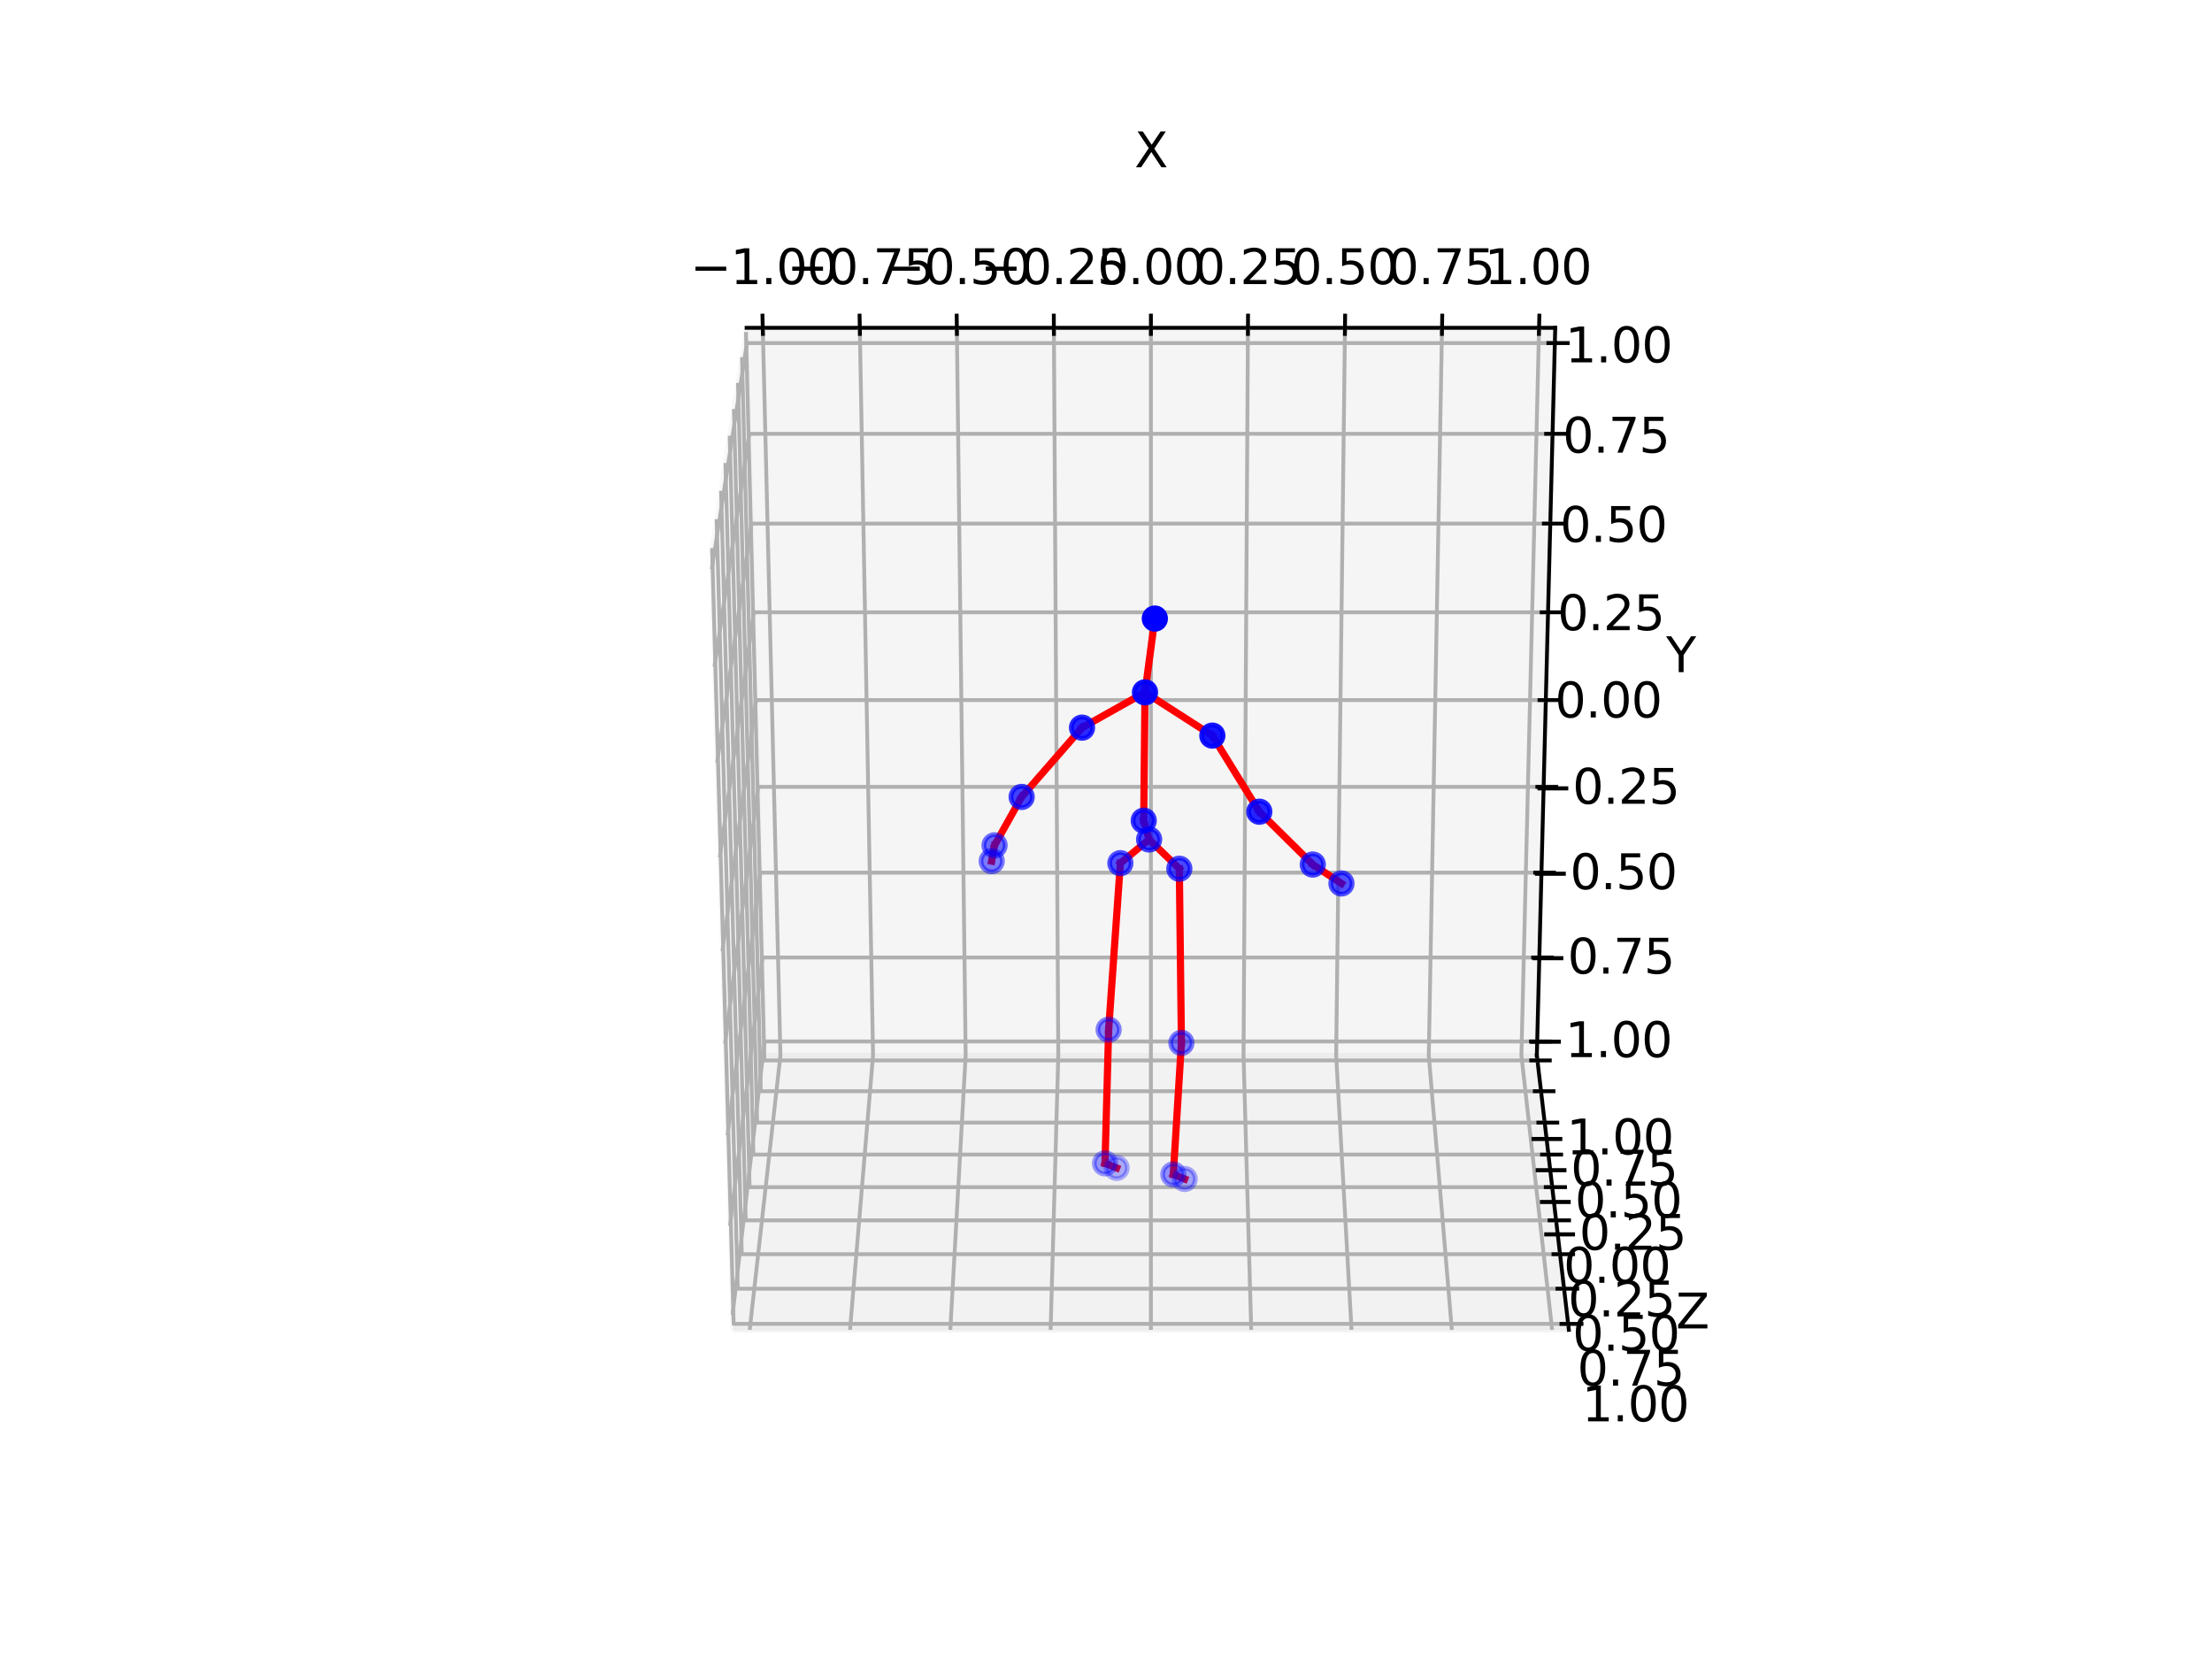 <?xml version="1.0" encoding="utf-8" standalone="no"?>
<!DOCTYPE svg PUBLIC "-//W3C//DTD SVG 1.1//EN"
  "http://www.w3.org/Graphics/SVG/1.1/DTD/svg11.dtd">
<svg xmlns:xlink="http://www.w3.org/1999/xlink" width="460.8pt" height="345.6pt" viewBox="0 0 460.8 345.6" xmlns="http://www.w3.org/2000/svg" version="1.1">
 <defs>
  <style type="text/css">*{stroke-linejoin: round; stroke-linecap: butt}</style>
 </defs>
 <g id="figure_1">
  <g id="patch_1">
   <path d="M 0 345.6 
L 460.8 345.6 
L 460.8 0 
L 0 0 
z
" style="fill: #ffffff"/>
  </g>
  <g id="patch_2">
   <path d="M 103.104 307.584 
L 369.216 307.584 
L 369.216 41.472 
L 103.104 41.472 
z
" style="fill: #ffffff"/>
  </g>
  <g id="pane3d_1">
   <g id="patch_3">
    <path d="M 159.36 219.853 
L 155.53 68.295 
L 148.183 115.21 
L 152.692 277.029 
" style="fill: #f2f2f2; opacity: 0.5; stroke: #f2f2f2; stroke-linejoin: miter"/>
   </g>
  </g>
  <g id="pane3d_2">
   <g id="patch_4">
    <path d="M 159.36 219.853 
L 320.152 219.853 
L 326.821 277.029 
L 152.692 277.029 
" style="fill: #e6e6e6; opacity: 0.5; stroke: #e6e6e6; stroke-linejoin: miter"/>
   </g>
  </g>
  <g id="pane3d_3">
   <g id="patch_5">
    <path d="M 159.36 219.853 
L 320.152 219.853 
L 323.982 68.295 
L 155.53 68.295 
" style="fill: #ececec; opacity: 0.5; stroke: #ececec; stroke-linejoin: miter"/>
   </g>
  </g>
  <g id="axis3d_1">
   <g id="line2d_1">
    <path d="M 155.53 68.295 
L 323.982 68.295 
" style="fill: none; stroke: #000000; stroke-width: 0.8; stroke-linecap: square"/>
   </g>
   <g id="text_1">
    <!-- X -->
    <g transform="translate(236.331 34.844) scale(0.1 -0.1)">
     <defs>
      <path id="DejaVuSans-58" d="M 403 4666 
L 1081 4666 
L 2241 2931 
L 3406 4666 
L 4084 4666 
L 2584 2425 
L 4184 0 
L 3506 0 
L 2194 1984 
L 872 0 
L 191 0 
L 1856 2491 
L 403 4666 
z
" transform="scale(0.016)"/>
     </defs>
     <use xlink:href="#DejaVuSans-58"/>
    </g>
   </g>
   <g id="Line3DCollection_1">
    <path d="M 158.899 68.295 
L 162.576 219.853 
L 156.174 277.029 
" style="fill: none; stroke: #b0b0b0; stroke-width: 0.8"/>
    <path d="M 179.114 68.295 
L 181.871 219.853 
L 177.07 277.029 
" style="fill: none; stroke: #b0b0b0; stroke-width: 0.8"/>
    <path d="M 199.328 68.295 
L 201.166 219.853 
L 197.965 277.029 
" style="fill: none; stroke: #b0b0b0; stroke-width: 0.8"/>
    <path d="M 219.542 68.295 
L 220.461 219.853 
L 218.861 277.029 
" style="fill: none; stroke: #b0b0b0; stroke-width: 0.8"/>
    <path d="M 239.756 68.295 
L 239.756 219.853 
L 239.756 277.029 
" style="fill: none; stroke: #b0b0b0; stroke-width: 0.8"/>
    <path d="M 259.97 68.295 
L 259.051 219.853 
L 260.652 277.029 
" style="fill: none; stroke: #b0b0b0; stroke-width: 0.8"/>
    <path d="M 280.184 68.295 
L 278.346 219.853 
L 281.547 277.029 
" style="fill: none; stroke: #b0b0b0; stroke-width: 0.8"/>
    <path d="M 300.399 68.295 
L 297.641 219.853 
L 302.443 277.029 
" style="fill: none; stroke: #b0b0b0; stroke-width: 0.8"/>
    <path d="M 320.613 68.295 
L 316.937 219.853 
L 323.338 277.029 
" style="fill: none; stroke: #b0b0b0; stroke-width: 0.8"/>
   </g>
   <g id="xtick_1">
    <g id="line2d_2">
     <path d="M 158.93 69.564 
L 158.838 65.752 
" style="fill: none; stroke: #000000; stroke-width: 0.8; stroke-linecap: square"/>
    </g>
    <g id="text_2">
     <!-- −1.00 -->
     <g transform="translate(143.795 59.184) scale(0.1 -0.1)">
      <defs>
       <path id="DejaVuSans-2212" d="M 678 2272 
L 4684 2272 
L 4684 1741 
L 678 1741 
L 678 2272 
z
" transform="scale(0.016)"/>
       <path id="DejaVuSans-31" d="M 794 531 
L 1825 531 
L 1825 4091 
L 703 3866 
L 703 4441 
L 1819 4666 
L 2450 4666 
L 2450 531 
L 3481 531 
L 3481 0 
L 794 0 
L 794 531 
z
" transform="scale(0.016)"/>
       <path id="DejaVuSans-2e" d="M 684 794 
L 1344 794 
L 1344 0 
L 684 0 
L 684 794 
z
" transform="scale(0.016)"/>
       <path id="DejaVuSans-30" d="M 2034 4250 
Q 1547 4250 1301 3770 
Q 1056 3291 1056 2328 
Q 1056 1369 1301 889 
Q 1547 409 2034 409 
Q 2525 409 2770 889 
Q 3016 1369 3016 2328 
Q 3016 3291 2770 3770 
Q 2525 4250 2034 4250 
z
M 2034 4750 
Q 2819 4750 3233 4129 
Q 3647 3509 3647 2328 
Q 3647 1150 3233 529 
Q 2819 -91 2034 -91 
Q 1250 -91 836 529 
Q 422 1150 422 2328 
Q 422 3509 836 4129 
Q 1250 4750 2034 4750 
z
" transform="scale(0.016)"/>
      </defs>
      <use xlink:href="#DejaVuSans-2212"/>
      <use xlink:href="#DejaVuSans-31" x="83.789"/>
      <use xlink:href="#DejaVuSans-2e" x="147.412"/>
      <use xlink:href="#DejaVuSans-30" x="179.199"/>
      <use xlink:href="#DejaVuSans-30" x="242.822"/>
     </g>
    </g>
   </g>
   <g id="xtick_2">
    <g id="line2d_3">
     <path d="M 179.137 69.564 
L 179.067 65.752 
" style="fill: none; stroke: #000000; stroke-width: 0.8; stroke-linecap: square"/>
    </g>
    <g id="text_3">
     <!-- −0.75 -->
     <g transform="translate(163.955 59.184) scale(0.1 -0.1)">
      <defs>
       <path id="DejaVuSans-37" d="M 525 4666 
L 3525 4666 
L 3525 4397 
L 1831 0 
L 1172 0 
L 2766 4134 
L 525 4134 
L 525 4666 
z
" transform="scale(0.016)"/>
       <path id="DejaVuSans-35" d="M 691 4666 
L 3169 4666 
L 3169 4134 
L 1269 4134 
L 1269 2991 
Q 1406 3038 1543 3061 
Q 1681 3084 1819 3084 
Q 2600 3084 3056 2656 
Q 3513 2228 3513 1497 
Q 3513 744 3044 326 
Q 2575 -91 1722 -91 
Q 1428 -91 1123 -41 
Q 819 9 494 109 
L 494 744 
Q 775 591 1075 516 
Q 1375 441 1709 441 
Q 2250 441 2565 725 
Q 2881 1009 2881 1497 
Q 2881 1984 2565 2268 
Q 2250 2553 1709 2553 
Q 1456 2553 1204 2497 
Q 953 2441 691 2322 
L 691 4666 
z
" transform="scale(0.016)"/>
      </defs>
      <use xlink:href="#DejaVuSans-2212"/>
      <use xlink:href="#DejaVuSans-30" x="83.789"/>
      <use xlink:href="#DejaVuSans-2e" x="147.412"/>
      <use xlink:href="#DejaVuSans-37" x="179.199"/>
      <use xlink:href="#DejaVuSans-35" x="242.822"/>
     </g>
    </g>
   </g>
   <g id="xtick_3">
    <g id="line2d_4">
     <path d="M 199.343 69.564 
L 199.297 65.752 
" style="fill: none; stroke: #000000; stroke-width: 0.8; stroke-linecap: square"/>
    </g>
    <g id="text_4">
     <!-- −0.50 -->
     <g transform="translate(184.114 59.184) scale(0.1 -0.1)">
      <use xlink:href="#DejaVuSans-2212"/>
      <use xlink:href="#DejaVuSans-30" x="83.789"/>
      <use xlink:href="#DejaVuSans-2e" x="147.412"/>
      <use xlink:href="#DejaVuSans-35" x="179.199"/>
      <use xlink:href="#DejaVuSans-30" x="242.822"/>
     </g>
    </g>
   </g>
   <g id="xtick_4">
    <g id="line2d_5">
     <path d="M 219.55 69.564 
L 219.527 65.752 
" style="fill: none; stroke: #000000; stroke-width: 0.8; stroke-linecap: square"/>
    </g>
    <g id="text_5">
     <!-- −0.25 -->
     <g transform="translate(204.274 59.184) scale(0.1 -0.1)">
      <defs>
       <path id="DejaVuSans-32" d="M 1228 531 
L 3431 531 
L 3431 0 
L 469 0 
L 469 531 
Q 828 903 1448 1529 
Q 2069 2156 2228 2338 
Q 2531 2678 2651 2914 
Q 2772 3150 2772 3378 
Q 2772 3750 2511 3984 
Q 2250 4219 1831 4219 
Q 1534 4219 1204 4116 
Q 875 4013 500 3803 
L 500 4441 
Q 881 4594 1212 4672 
Q 1544 4750 1819 4750 
Q 2544 4750 2975 4387 
Q 3406 4025 3406 3419 
Q 3406 3131 3298 2873 
Q 3191 2616 2906 2266 
Q 2828 2175 2409 1742 
Q 1991 1309 1228 531 
z
" transform="scale(0.016)"/>
      </defs>
      <use xlink:href="#DejaVuSans-2212"/>
      <use xlink:href="#DejaVuSans-30" x="83.789"/>
      <use xlink:href="#DejaVuSans-2e" x="147.412"/>
      <use xlink:href="#DejaVuSans-32" x="179.199"/>
      <use xlink:href="#DejaVuSans-35" x="242.822"/>
     </g>
    </g>
   </g>
   <g id="xtick_5">
    <g id="line2d_6">
     <path d="M 239.756 69.564 
L 239.756 65.752 
" style="fill: none; stroke: #000000; stroke-width: 0.8; stroke-linecap: square"/>
    </g>
    <g id="text_6">
     <!-- 0.00 -->
     <g transform="translate(228.623 59.184) scale(0.1 -0.1)">
      <use xlink:href="#DejaVuSans-30"/>
      <use xlink:href="#DejaVuSans-2e" x="63.623"/>
      <use xlink:href="#DejaVuSans-30" x="95.41"/>
      <use xlink:href="#DejaVuSans-30" x="159.033"/>
     </g>
    </g>
   </g>
   <g id="xtick_6">
    <g id="line2d_7">
     <path d="M 259.963 69.564 
L 259.986 65.752 
" style="fill: none; stroke: #000000; stroke-width: 0.8; stroke-linecap: square"/>
    </g>
    <g id="text_7">
     <!-- 0.25 -->
     <g transform="translate(248.783 59.184) scale(0.1 -0.1)">
      <use xlink:href="#DejaVuSans-30"/>
      <use xlink:href="#DejaVuSans-2e" x="63.623"/>
      <use xlink:href="#DejaVuSans-32" x="95.41"/>
      <use xlink:href="#DejaVuSans-35" x="159.033"/>
     </g>
    </g>
   </g>
   <g id="xtick_7">
    <g id="line2d_8">
     <path d="M 280.169 69.564 
L 280.215 65.752 
" style="fill: none; stroke: #000000; stroke-width: 0.8; stroke-linecap: square"/>
    </g>
    <g id="text_8">
     <!-- 0.50 -->
     <g transform="translate(268.943 59.184) scale(0.1 -0.1)">
      <use xlink:href="#DejaVuSans-30"/>
      <use xlink:href="#DejaVuSans-2e" x="63.623"/>
      <use xlink:href="#DejaVuSans-35" x="95.41"/>
      <use xlink:href="#DejaVuSans-30" x="159.033"/>
     </g>
    </g>
   </g>
   <g id="xtick_8">
    <g id="line2d_9">
     <path d="M 300.376 69.564 
L 300.445 65.752 
" style="fill: none; stroke: #000000; stroke-width: 0.8; stroke-linecap: square"/>
    </g>
    <g id="text_9">
     <!-- 0.75 -->
     <g transform="translate(289.102 59.184) scale(0.1 -0.1)">
      <use xlink:href="#DejaVuSans-30"/>
      <use xlink:href="#DejaVuSans-2e" x="63.623"/>
      <use xlink:href="#DejaVuSans-37" x="95.41"/>
      <use xlink:href="#DejaVuSans-35" x="159.033"/>
     </g>
    </g>
   </g>
   <g id="xtick_9">
    <g id="line2d_10">
     <path d="M 320.582 69.564 
L 320.675 65.752 
" style="fill: none; stroke: #000000; stroke-width: 0.8; stroke-linecap: square"/>
    </g>
    <g id="text_10">
     <!-- 1.00 -->
     <g transform="translate(309.262 59.184) scale(0.1 -0.1)">
      <use xlink:href="#DejaVuSans-31"/>
      <use xlink:href="#DejaVuSans-2e" x="63.623"/>
      <use xlink:href="#DejaVuSans-30" x="95.41"/>
      <use xlink:href="#DejaVuSans-30" x="159.033"/>
     </g>
    </g>
   </g>
  </g>
  <g id="axis3d_2">
   <g id="line2d_11">
    <path d="M 320.152 219.853 
L 323.982 68.295 
" style="fill: none; stroke: #000000; stroke-width: 0.8; stroke-linecap: square"/>
   </g>
   <g id="text_11">
    <!-- Y -->
    <g transform="translate(347.086 140.018) scale(0.1 -0.1)">
     <defs>
      <path id="DejaVuSans-59" d="M -13 4666 
L 666 4666 
L 1959 2747 
L 3244 4666 
L 3922 4666 
L 2272 2222 
L 2272 0 
L 1638 0 
L 1638 2222 
L -13 4666 
z
" transform="scale(0.016)"/>
     </defs>
     <use xlink:href="#DejaVuSans-59"/>
    </g>
   </g>
   <g id="Line3DCollection_2">
    <path d="M 152.606 273.948 
L 159.287 216.957 
L 320.226 216.957 
" style="fill: none; stroke: #b0b0b0; stroke-width: 0.8"/>
    <path d="M 152.087 255.34 
L 158.845 199.469 
L 320.667 199.469 
" style="fill: none; stroke: #b0b0b0; stroke-width: 0.8"/>
    <path d="M 151.563 236.509 
L 158.398 181.789 
L 321.114 181.789 
" style="fill: none; stroke: #b0b0b0; stroke-width: 0.8"/>
    <path d="M 151.032 217.45 
L 157.946 163.912 
L 321.566 163.912 
" style="fill: none; stroke: #b0b0b0; stroke-width: 0.8"/>
    <path d="M 150.494 198.161 
L 157.49 145.836 
L 322.023 145.836 
" style="fill: none; stroke: #b0b0b0; stroke-width: 0.8"/>
    <path d="M 149.95 178.637 
L 157.028 127.557 
L 322.484 127.557 
" style="fill: none; stroke: #b0b0b0; stroke-width: 0.8"/>
    <path d="M 149.399 158.874 
L 156.561 109.072 
L 322.952 109.072 
" style="fill: none; stroke: #b0b0b0; stroke-width: 0.8"/>
    <path d="M 148.842 138.866 
L 156.088 90.376 
L 323.424 90.376 
" style="fill: none; stroke: #b0b0b0; stroke-width: 0.8"/>
    <path d="M 148.278 118.611 
L 155.611 71.467 
L 323.902 71.467 
" style="fill: none; stroke: #b0b0b0; stroke-width: 0.8"/>
   </g>
   <g id="xtick_10">
    <g id="line2d_12">
     <path d="M 318.938 216.957 
L 322.801 216.957 
" style="fill: none; stroke: #000000; stroke-width: 0.8; stroke-linecap: square"/>
    </g>
    <g id="text_12">
     <!-- −1.00 -->
     <g transform="translate(317.664 220.216) scale(0.1 -0.1)">
      <use xlink:href="#DejaVuSans-2212"/>
      <use xlink:href="#DejaVuSans-31" x="83.789"/>
      <use xlink:href="#DejaVuSans-2e" x="147.412"/>
      <use xlink:href="#DejaVuSans-30" x="179.199"/>
      <use xlink:href="#DejaVuSans-30" x="242.822"/>
     </g>
    </g>
   </g>
   <g id="xtick_11">
    <g id="line2d_13">
     <path d="M 319.373 199.469 
L 323.257 199.469 
" style="fill: none; stroke: #000000; stroke-width: 0.8; stroke-linecap: square"/>
    </g>
    <g id="text_13">
     <!-- −0.75 -->
     <g transform="translate(318.172 202.817) scale(0.1 -0.1)">
      <use xlink:href="#DejaVuSans-2212"/>
      <use xlink:href="#DejaVuSans-30" x="83.789"/>
      <use xlink:href="#DejaVuSans-2e" x="147.412"/>
      <use xlink:href="#DejaVuSans-37" x="179.199"/>
      <use xlink:href="#DejaVuSans-35" x="242.822"/>
     </g>
    </g>
   </g>
   <g id="xtick_12">
    <g id="line2d_14">
     <path d="M 319.812 181.789 
L 323.718 181.789 
" style="fill: none; stroke: #000000; stroke-width: 0.8; stroke-linecap: square"/>
    </g>
    <g id="text_14">
     <!-- −0.50 -->
     <g transform="translate(318.686 185.226) scale(0.1 -0.1)">
      <use xlink:href="#DejaVuSans-2212"/>
      <use xlink:href="#DejaVuSans-30" x="83.789"/>
      <use xlink:href="#DejaVuSans-2e" x="147.412"/>
      <use xlink:href="#DejaVuSans-35" x="179.199"/>
      <use xlink:href="#DejaVuSans-30" x="242.822"/>
     </g>
    </g>
   </g>
   <g id="xtick_13">
    <g id="line2d_15">
     <path d="M 320.257 163.912 
L 324.184 163.912 
" style="fill: none; stroke: #000000; stroke-width: 0.8; stroke-linecap: square"/>
    </g>
    <g id="text_15">
     <!-- −0.25 -->
     <g transform="translate(319.206 167.441) scale(0.1 -0.1)">
      <use xlink:href="#DejaVuSans-2212"/>
      <use xlink:href="#DejaVuSans-30" x="83.789"/>
      <use xlink:href="#DejaVuSans-2e" x="147.412"/>
      <use xlink:href="#DejaVuSans-32" x="179.199"/>
      <use xlink:href="#DejaVuSans-35" x="242.822"/>
     </g>
    </g>
   </g>
   <g id="xtick_14">
    <g id="line2d_16">
     <path d="M 320.706 145.836 
L 324.655 145.836 
" style="fill: none; stroke: #000000; stroke-width: 0.8; stroke-linecap: square"/>
    </g>
    <g id="text_16">
     <!-- 0.00 -->
     <g transform="translate(323.922 149.459) scale(0.1 -0.1)">
      <use xlink:href="#DejaVuSans-30"/>
      <use xlink:href="#DejaVuSans-2e" x="63.623"/>
      <use xlink:href="#DejaVuSans-30" x="95.41"/>
      <use xlink:href="#DejaVuSans-30" x="159.033"/>
     </g>
    </g>
   </g>
   <g id="xtick_15">
    <g id="line2d_17">
     <path d="M 321.161 127.557 
L 325.132 127.557 
" style="fill: none; stroke: #000000; stroke-width: 0.8; stroke-linecap: square"/>
    </g>
    <g id="text_17">
     <!-- 0.25 -->
     <g transform="translate(324.453 131.277) scale(0.1 -0.1)">
      <use xlink:href="#DejaVuSans-30"/>
      <use xlink:href="#DejaVuSans-2e" x="63.623"/>
      <use xlink:href="#DejaVuSans-32" x="95.41"/>
      <use xlink:href="#DejaVuSans-35" x="159.033"/>
     </g>
    </g>
   </g>
   <g id="xtick_16">
    <g id="line2d_18">
     <path d="M 321.62 109.072 
L 325.614 109.072 
" style="fill: none; stroke: #000000; stroke-width: 0.8; stroke-linecap: square"/>
    </g>
    <g id="text_18">
     <!-- 0.50 -->
     <g transform="translate(324.991 112.89) scale(0.1 -0.1)">
      <use xlink:href="#DejaVuSans-30"/>
      <use xlink:href="#DejaVuSans-2e" x="63.623"/>
      <use xlink:href="#DejaVuSans-35" x="95.41"/>
      <use xlink:href="#DejaVuSans-30" x="159.033"/>
     </g>
    </g>
   </g>
   <g id="xtick_17">
    <g id="line2d_19">
     <path d="M 322.085 90.376 
L 326.101 90.376 
" style="fill: none; stroke: #000000; stroke-width: 0.8; stroke-linecap: square"/>
    </g>
    <g id="text_19">
     <!-- 0.75 -->
     <g transform="translate(325.534 94.296) scale(0.1 -0.1)">
      <use xlink:href="#DejaVuSans-30"/>
      <use xlink:href="#DejaVuSans-2e" x="63.623"/>
      <use xlink:href="#DejaVuSans-37" x="95.41"/>
      <use xlink:href="#DejaVuSans-35" x="159.033"/>
     </g>
    </g>
   </g>
   <g id="xtick_18">
    <g id="line2d_20">
     <path d="M 322.555 71.467 
L 326.594 71.467 
" style="fill: none; stroke: #000000; stroke-width: 0.8; stroke-linecap: square"/>
    </g>
    <g id="text_20">
     <!-- 1.00 -->
     <g transform="translate(326.084 75.491) scale(0.1 -0.1)">
      <use xlink:href="#DejaVuSans-31"/>
      <use xlink:href="#DejaVuSans-2e" x="63.623"/>
      <use xlink:href="#DejaVuSans-30" x="95.41"/>
      <use xlink:href="#DejaVuSans-30" x="159.033"/>
     </g>
    </g>
   </g>
  </g>
  <g id="axis3d_3">
   <g id="line2d_21">
    <path d="M 320.152 219.853 
L 326.821 277.029 
" style="fill: none; stroke: #000000; stroke-width: 0.8; stroke-linecap: square"/>
   </g>
   <g id="text_21">
    <!-- Z -->
    <g transform="translate(349.125 276.733) scale(0.1 -0.1)">
     <defs>
      <path id="DejaVuSans-5a" d="M 359 4666 
L 4025 4666 
L 4025 4184 
L 1075 531 
L 4097 531 
L 4097 0 
L 288 0 
L 288 481 
L 3238 4134 
L 359 4134 
L 359 4666 
z
" transform="scale(0.016)"/>
     </defs>
     <use xlink:href="#DejaVuSans-5a"/>
    </g>
   </g>
   <g id="Line3DCollection_3">
    <path d="M 320.276 220.91 
L 159.236 220.91 
L 155.395 69.159 
" style="fill: none; stroke: #b0b0b0; stroke-width: 0.8"/>
    <path d="M 321.024 227.324 
L 158.488 227.324 
L 154.573 74.404 
" style="fill: none; stroke: #b0b0b0; stroke-width: 0.8"/>
    <path d="M 321.786 233.859 
L 157.726 233.859 
L 153.736 79.753 
" style="fill: none; stroke: #b0b0b0; stroke-width: 0.8"/>
    <path d="M 322.562 240.517 
L 156.95 240.517 
L 152.882 85.208 
" style="fill: none; stroke: #b0b0b0; stroke-width: 0.8"/>
    <path d="M 323.354 247.302 
L 156.158 247.302 
L 152.01 90.772 
" style="fill: none; stroke: #b0b0b0; stroke-width: 0.8"/>
    <path d="M 324.16 254.219 
L 155.352 254.219 
L 151.121 96.449 
" style="fill: none; stroke: #b0b0b0; stroke-width: 0.8"/>
    <path d="M 324.983 261.27 
L 154.529 261.27 
L 150.214 102.242 
" style="fill: none; stroke: #b0b0b0; stroke-width: 0.8"/>
    <path d="M 325.821 268.459 
L 153.691 268.459 
L 149.288 108.155 
" style="fill: none; stroke: #b0b0b0; stroke-width: 0.8"/>
    <path d="M 326.676 275.792 
L 152.836 275.792 
L 148.342 114.192 
" style="fill: none; stroke: #b0b0b0; stroke-width: 0.8"/>
   </g>
   <g id="xtick_19">
    <g id="line2d_22">
     <path d="M 318.987 220.91 
L 322.852 220.91 
" style="fill: none; stroke: #000000; stroke-width: 0.8; stroke-linecap: square"/>
    </g>
    <g id="text_22">
     <!-- −1.00 -->
     <g transform="translate(317.962 240.481) scale(0.1 -0.1)">
      <use xlink:href="#DejaVuSans-2212"/>
      <use xlink:href="#DejaVuSans-31" x="83.789"/>
      <use xlink:href="#DejaVuSans-2e" x="147.412"/>
      <use xlink:href="#DejaVuSans-30" x="179.199"/>
      <use xlink:href="#DejaVuSans-30" x="242.822"/>
     </g>
    </g>
   </g>
   <g id="xtick_20">
    <g id="line2d_23">
     <path d="M 319.724 227.324 
L 323.624 227.324 
" style="fill: none; stroke: #000000; stroke-width: 0.8; stroke-linecap: square"/>
    </g>
    <g id="text_23">
     <!-- −0.75 -->
     <g transform="translate(318.827 246.982) scale(0.1 -0.1)">
      <use xlink:href="#DejaVuSans-2212"/>
      <use xlink:href="#DejaVuSans-30" x="83.789"/>
      <use xlink:href="#DejaVuSans-2e" x="147.412"/>
      <use xlink:href="#DejaVuSans-37" x="179.199"/>
      <use xlink:href="#DejaVuSans-35" x="242.822"/>
     </g>
    </g>
   </g>
   <g id="xtick_21">
    <g id="line2d_24">
     <path d="M 320.473 233.859 
L 324.411 233.859 
" style="fill: none; stroke: #000000; stroke-width: 0.8; stroke-linecap: square"/>
    </g>
    <g id="text_24">
     <!-- −0.50 -->
     <g transform="translate(319.709 253.604) scale(0.1 -0.1)">
      <use xlink:href="#DejaVuSans-2212"/>
      <use xlink:href="#DejaVuSans-30" x="83.789"/>
      <use xlink:href="#DejaVuSans-2e" x="147.412"/>
      <use xlink:href="#DejaVuSans-35" x="179.199"/>
      <use xlink:href="#DejaVuSans-30" x="242.822"/>
     </g>
    </g>
   </g>
   <g id="xtick_22">
    <g id="line2d_25">
     <path d="M 321.238 240.517 
L 325.212 240.517 
" style="fill: none; stroke: #000000; stroke-width: 0.8; stroke-linecap: square"/>
    </g>
    <g id="text_25">
     <!-- −0.25 -->
     <g transform="translate(320.607 260.351) scale(0.1 -0.1)">
      <use xlink:href="#DejaVuSans-2212"/>
      <use xlink:href="#DejaVuSans-30" x="83.789"/>
      <use xlink:href="#DejaVuSans-2e" x="147.412"/>
      <use xlink:href="#DejaVuSans-32" x="179.199"/>
      <use xlink:href="#DejaVuSans-35" x="242.822"/>
     </g>
    </g>
   </g>
   <g id="xtick_23">
    <g id="line2d_26">
     <path d="M 322.016 247.302 
L 326.029 247.302 
" style="fill: none; stroke: #000000; stroke-width: 0.8; stroke-linecap: square"/>
    </g>
    <g id="text_26">
     <!-- 0.00 -->
     <g transform="translate(325.713 267.226) scale(0.1 -0.1)">
      <use xlink:href="#DejaVuSans-30"/>
      <use xlink:href="#DejaVuSans-2e" x="63.623"/>
      <use xlink:href="#DejaVuSans-30" x="95.41"/>
      <use xlink:href="#DejaVuSans-30" x="159.033"/>
     </g>
    </g>
   </g>
   <g id="xtick_24">
    <g id="line2d_27">
     <path d="M 322.81 254.219 
L 326.861 254.219 
" style="fill: none; stroke: #000000; stroke-width: 0.8; stroke-linecap: square"/>
    </g>
    <g id="text_27">
     <!-- 0.25 -->
     <g transform="translate(326.646 274.233) scale(0.1 -0.1)">
      <use xlink:href="#DejaVuSans-30"/>
      <use xlink:href="#DejaVuSans-2e" x="63.623"/>
      <use xlink:href="#DejaVuSans-32" x="95.41"/>
      <use xlink:href="#DejaVuSans-35" x="159.033"/>
     </g>
    </g>
   </g>
   <g id="xtick_25">
    <g id="line2d_28">
     <path d="M 323.619 261.27 
L 327.71 261.27 
" style="fill: none; stroke: #000000; stroke-width: 0.8; stroke-linecap: square"/>
    </g>
    <g id="text_28">
     <!-- 0.50 -->
     <g transform="translate(327.597 281.377) scale(0.1 -0.1)">
      <use xlink:href="#DejaVuSans-30"/>
      <use xlink:href="#DejaVuSans-2e" x="63.623"/>
      <use xlink:href="#DejaVuSans-35" x="95.41"/>
      <use xlink:href="#DejaVuSans-30" x="159.033"/>
     </g>
    </g>
   </g>
   <g id="xtick_26">
    <g id="line2d_29">
     <path d="M 324.444 268.459 
L 328.575 268.459 
" style="fill: none; stroke: #000000; stroke-width: 0.8; stroke-linecap: square"/>
    </g>
    <g id="text_29">
     <!-- 0.75 -->
     <g transform="translate(328.567 288.661) scale(0.1 -0.1)">
      <use xlink:href="#DejaVuSans-30"/>
      <use xlink:href="#DejaVuSans-2e" x="63.623"/>
      <use xlink:href="#DejaVuSans-37" x="95.41"/>
      <use xlink:href="#DejaVuSans-35" x="159.033"/>
     </g>
    </g>
   </g>
   <g id="xtick_27">
    <g id="line2d_30">
     <path d="M 325.286 275.792 
L 329.458 275.792 
" style="fill: none; stroke: #000000; stroke-width: 0.8; stroke-linecap: square"/>
    </g>
    <g id="text_30">
     <!-- 1.00 -->
     <g transform="translate(329.556 296.088) scale(0.1 -0.1)">
      <use xlink:href="#DejaVuSans-31"/>
      <use xlink:href="#DejaVuSans-2e" x="63.623"/>
      <use xlink:href="#DejaVuSans-30" x="95.41"/>
      <use xlink:href="#DejaVuSans-30" x="159.033"/>
     </g>
    </g>
   </g>
  </g>
  <g id="axes_1">
   <g id="line2d_31">
    <path d="M 239.377 174.876 
L 238.257 170.953 
" clip-path="url(#p7df650b9ff)" style="fill: none; stroke: #ff0000; stroke-width: 1.5; stroke-linecap: square"/>
   </g>
   <g id="line2d_32">
    <path d="M 238.257 170.953 
L 238.526 144.23 
" clip-path="url(#p7df650b9ff)" style="fill: none; stroke: #ff0000; stroke-width: 1.5; stroke-linecap: square"/>
   </g>
   <g id="line2d_33">
    <path d="M 238.526 144.23 
L 240.574 128.86 
" clip-path="url(#p7df650b9ff)" style="fill: none; stroke: #ff0000; stroke-width: 1.5; stroke-linecap: square"/>
   </g>
   <g id="line2d_34">
    <path d="M 238.526 144.23 
L 225.406 151.583 
" clip-path="url(#p7df650b9ff)" style="fill: none; stroke: #ff0000; stroke-width: 1.5; stroke-linecap: square"/>
   </g>
   <g id="line2d_35">
    <path d="M 225.406 151.583 
L 212.827 166.013 
" clip-path="url(#p7df650b9ff)" style="fill: none; stroke: #ff0000; stroke-width: 1.5; stroke-linecap: square"/>
   </g>
   <g id="line2d_36">
    <path d="M 212.827 166.013 
L 207.187 176.098 
" clip-path="url(#p7df650b9ff)" style="fill: none; stroke: #ff0000; stroke-width: 1.5; stroke-linecap: square"/>
   </g>
   <g id="line2d_37">
    <path d="M 207.187 176.098 
L 206.587 179.385 
" clip-path="url(#p7df650b9ff)" style="fill: none; stroke: #ff0000; stroke-width: 1.5; stroke-linecap: square"/>
   </g>
   <g id="line2d_38">
    <path d="M 238.526 144.23 
L 252.555 153.241 
" clip-path="url(#p7df650b9ff)" style="fill: none; stroke: #ff0000; stroke-width: 1.5; stroke-linecap: square"/>
   </g>
   <g id="line2d_39">
    <path d="M 252.555 153.241 
L 262.337 169.093 
" clip-path="url(#p7df650b9ff)" style="fill: none; stroke: #ff0000; stroke-width: 1.5; stroke-linecap: square"/>
   </g>
   <g id="line2d_40">
    <path d="M 262.337 169.093 
L 273.476 180.102 
" clip-path="url(#p7df650b9ff)" style="fill: none; stroke: #ff0000; stroke-width: 1.5; stroke-linecap: square"/>
   </g>
   <g id="line2d_41">
    <path d="M 273.476 180.102 
L 279.447 184.042 
" clip-path="url(#p7df650b9ff)" style="fill: none; stroke: #ff0000; stroke-width: 1.5; stroke-linecap: square"/>
   </g>
   <g id="line2d_42">
    <path d="M 239.377 174.876 
L 233.394 179.814 
" clip-path="url(#p7df650b9ff)" style="fill: none; stroke: #ff0000; stroke-width: 1.5; stroke-linecap: square"/>
   </g>
   <g id="line2d_43">
    <path d="M 233.394 179.814 
L 230.949 214.503 
" clip-path="url(#p7df650b9ff)" style="fill: none; stroke: #ff0000; stroke-width: 1.5; stroke-linecap: square"/>
   </g>
   <g id="line2d_44">
    <path d="M 230.949 214.503 
L 230.193 242.34 
" clip-path="url(#p7df650b9ff)" style="fill: none; stroke: #ff0000; stroke-width: 1.5; stroke-linecap: square"/>
   </g>
   <g id="line2d_45">
    <path d="M 230.193 242.34 
L 232.612 243.302 
" clip-path="url(#p7df650b9ff)" style="fill: none; stroke: #ff0000; stroke-width: 1.5; stroke-linecap: square"/>
   </g>
   <g id="line2d_46">
    <path d="M 239.377 174.876 
L 245.675 180.977 
" clip-path="url(#p7df650b9ff)" style="fill: none; stroke: #ff0000; stroke-width: 1.5; stroke-linecap: square"/>
   </g>
   <g id="line2d_47">
    <path d="M 245.675 180.977 
L 246.109 217.25 
" clip-path="url(#p7df650b9ff)" style="fill: none; stroke: #ff0000; stroke-width: 1.5; stroke-linecap: square"/>
   </g>
   <g id="line2d_48">
    <path d="M 246.109 217.25 
L 244.423 244.649 
" clip-path="url(#p7df650b9ff)" style="fill: none; stroke: #ff0000; stroke-width: 1.5; stroke-linecap: square"/>
   </g>
   <g id="line2d_49">
    <path d="M 244.423 244.649 
L 246.785 245.604 
" clip-path="url(#p7df650b9ff)" style="fill: none; stroke: #ff0000; stroke-width: 1.5; stroke-linecap: square"/>
   </g>
   <g id="Path3DCollection_1">
    <defs>
     <path id="C0_0_b9b9326f50" d="M 0 2.236 
C 0.593 2.236 1.162 2 1.581 1.581 
C 2 1.162 2.236 0.593 2.236 -0 
C 2.236 -0.593 2 -1.162 1.581 -1.581 
C 1.162 -2 0.593 -2.236 0 -2.236 
C -0.593 -2.236 -1.162 -2 -1.581 -1.581 
C -2 -1.162 -2.236 -0.593 -2.236 0 
C -2.236 0.593 -2 1.162 -1.581 1.581 
C -1.162 2 -0.593 2.236 0 2.236 
z
"/>
    </defs>
    <g clip-path="url(#p7df650b9ff)">
     <use xlink:href="#C0_0_b9b9326f50" x="232.612" y="243.302" style="fill: #0000ff; fill-opacity: 0.3; stroke: #0000ff; stroke-opacity: 0.3"/>
    </g>
    <g clip-path="url(#p7df650b9ff)">
     <use xlink:href="#C0_0_b9b9326f50" x="246.785" y="245.604" style="fill: #0000ff; fill-opacity: 0.326; stroke: #0000ff; stroke-opacity: 0.326"/>
    </g>
    <g clip-path="url(#p7df650b9ff)">
     <use xlink:href="#C0_0_b9b9326f50" x="230.193" y="242.34" style="fill: #0000ff; fill-opacity: 0.378; stroke: #0000ff; stroke-opacity: 0.378"/>
    </g>
    <g clip-path="url(#p7df650b9ff)">
     <use xlink:href="#C0_0_b9b9326f50" x="244.423" y="244.649" style="fill: #0000ff; fill-opacity: 0.404; stroke: #0000ff; stroke-opacity: 0.404"/>
    </g>
    <g clip-path="url(#p7df650b9ff)">
     <use xlink:href="#C0_0_b9b9326f50" x="230.949" y="214.503" style="fill: #0000ff; fill-opacity: 0.471; stroke: #0000ff; stroke-opacity: 0.471"/>
    </g>
    <g clip-path="url(#p7df650b9ff)">
     <use xlink:href="#C0_0_b9b9326f50" x="246.109" y="217.25" style="fill: #0000ff; fill-opacity: 0.506; stroke: #0000ff; stroke-opacity: 0.506"/>
    </g>
    <g clip-path="url(#p7df650b9ff)">
     <use xlink:href="#C0_0_b9b9326f50" x="206.587" y="179.385" style="fill: #0000ff; fill-opacity: 0.506; stroke: #0000ff; stroke-opacity: 0.506"/>
    </g>
    <g clip-path="url(#p7df650b9ff)">
     <use xlink:href="#C0_0_b9b9326f50" x="207.187" y="176.098" style="fill: #0000ff; fill-opacity: 0.559; stroke: #0000ff; stroke-opacity: 0.559"/>
    </g>
    <g clip-path="url(#p7df650b9ff)">
     <use xlink:href="#C0_0_b9b9326f50" x="279.447" y="184.042" style="fill: #0000ff; fill-opacity: 0.675; stroke: #0000ff; stroke-opacity: 0.675"/>
    </g>
    <g clip-path="url(#p7df650b9ff)">
     <use xlink:href="#C0_0_b9b9326f50" x="233.394" y="179.814" style="fill: #0000ff; fill-opacity: 0.676; stroke: #0000ff; stroke-opacity: 0.676"/>
    </g>
    <g clip-path="url(#p7df650b9ff)">
     <use xlink:href="#C0_0_b9b9326f50" x="245.675" y="180.977" style="fill: #0000ff; fill-opacity: 0.706; stroke: #0000ff; stroke-opacity: 0.706"/>
    </g>
    <g clip-path="url(#p7df650b9ff)">
     <use xlink:href="#C0_0_b9b9326f50" x="273.476" y="180.102" style="fill: #0000ff; fill-opacity: 0.713; stroke: #0000ff; stroke-opacity: 0.713"/>
    </g>
    <g clip-path="url(#p7df650b9ff)">
     <use xlink:href="#C0_0_b9b9326f50" x="239.377" y="174.876" style="fill: #0000ff; fill-opacity: 0.729; stroke: #0000ff; stroke-opacity: 0.729"/>
    </g>
    <g clip-path="url(#p7df650b9ff)">
     <use xlink:href="#C0_0_b9b9326f50" x="212.827" y="166.013" style="fill: #0000ff; fill-opacity: 0.732; stroke: #0000ff; stroke-opacity: 0.732"/>
    </g>
    <g clip-path="url(#p7df650b9ff)">
     <use xlink:href="#C0_0_b9b9326f50" x="238.257" y="170.953" style="fill: #0000ff; fill-opacity: 0.786; stroke: #0000ff; stroke-opacity: 0.786"/>
    </g>
    <g clip-path="url(#p7df650b9ff)">
     <use xlink:href="#C0_0_b9b9326f50" x="225.406" y="151.583" style="fill: #0000ff; fill-opacity: 0.83; stroke: #0000ff; stroke-opacity: 0.83"/>
    </g>
    <g clip-path="url(#p7df650b9ff)">
     <use xlink:href="#C0_0_b9b9326f50" x="262.337" y="169.093" style="fill: #0000ff; fill-opacity: 0.85; stroke: #0000ff; stroke-opacity: 0.85"/>
    </g>
    <g clip-path="url(#p7df650b9ff)">
     <use xlink:href="#C0_0_b9b9326f50" x="252.555" y="153.241" style="fill: #0000ff; fill-opacity: 0.915; stroke: #0000ff; stroke-opacity: 0.915"/>
    </g>
    <g clip-path="url(#p7df650b9ff)">
     <use xlink:href="#C0_0_b9b9326f50" x="238.526" y="144.23" style="fill: #0000ff; fill-opacity: 0.929; stroke: #0000ff; stroke-opacity: 0.929"/>
    </g>
    <g clip-path="url(#p7df650b9ff)">
     <use xlink:href="#C0_0_b9b9326f50" x="240.574" y="128.86" style="fill: #0000ff; stroke: #0000ff"/>
    </g>
   </g>
  </g>
 </g>
 <defs>
  <clipPath id="p7df650b9ff">
   <rect x="103.104" y="41.472" width="266.112" height="266.112"/>
  </clipPath>
 </defs>
</svg>
